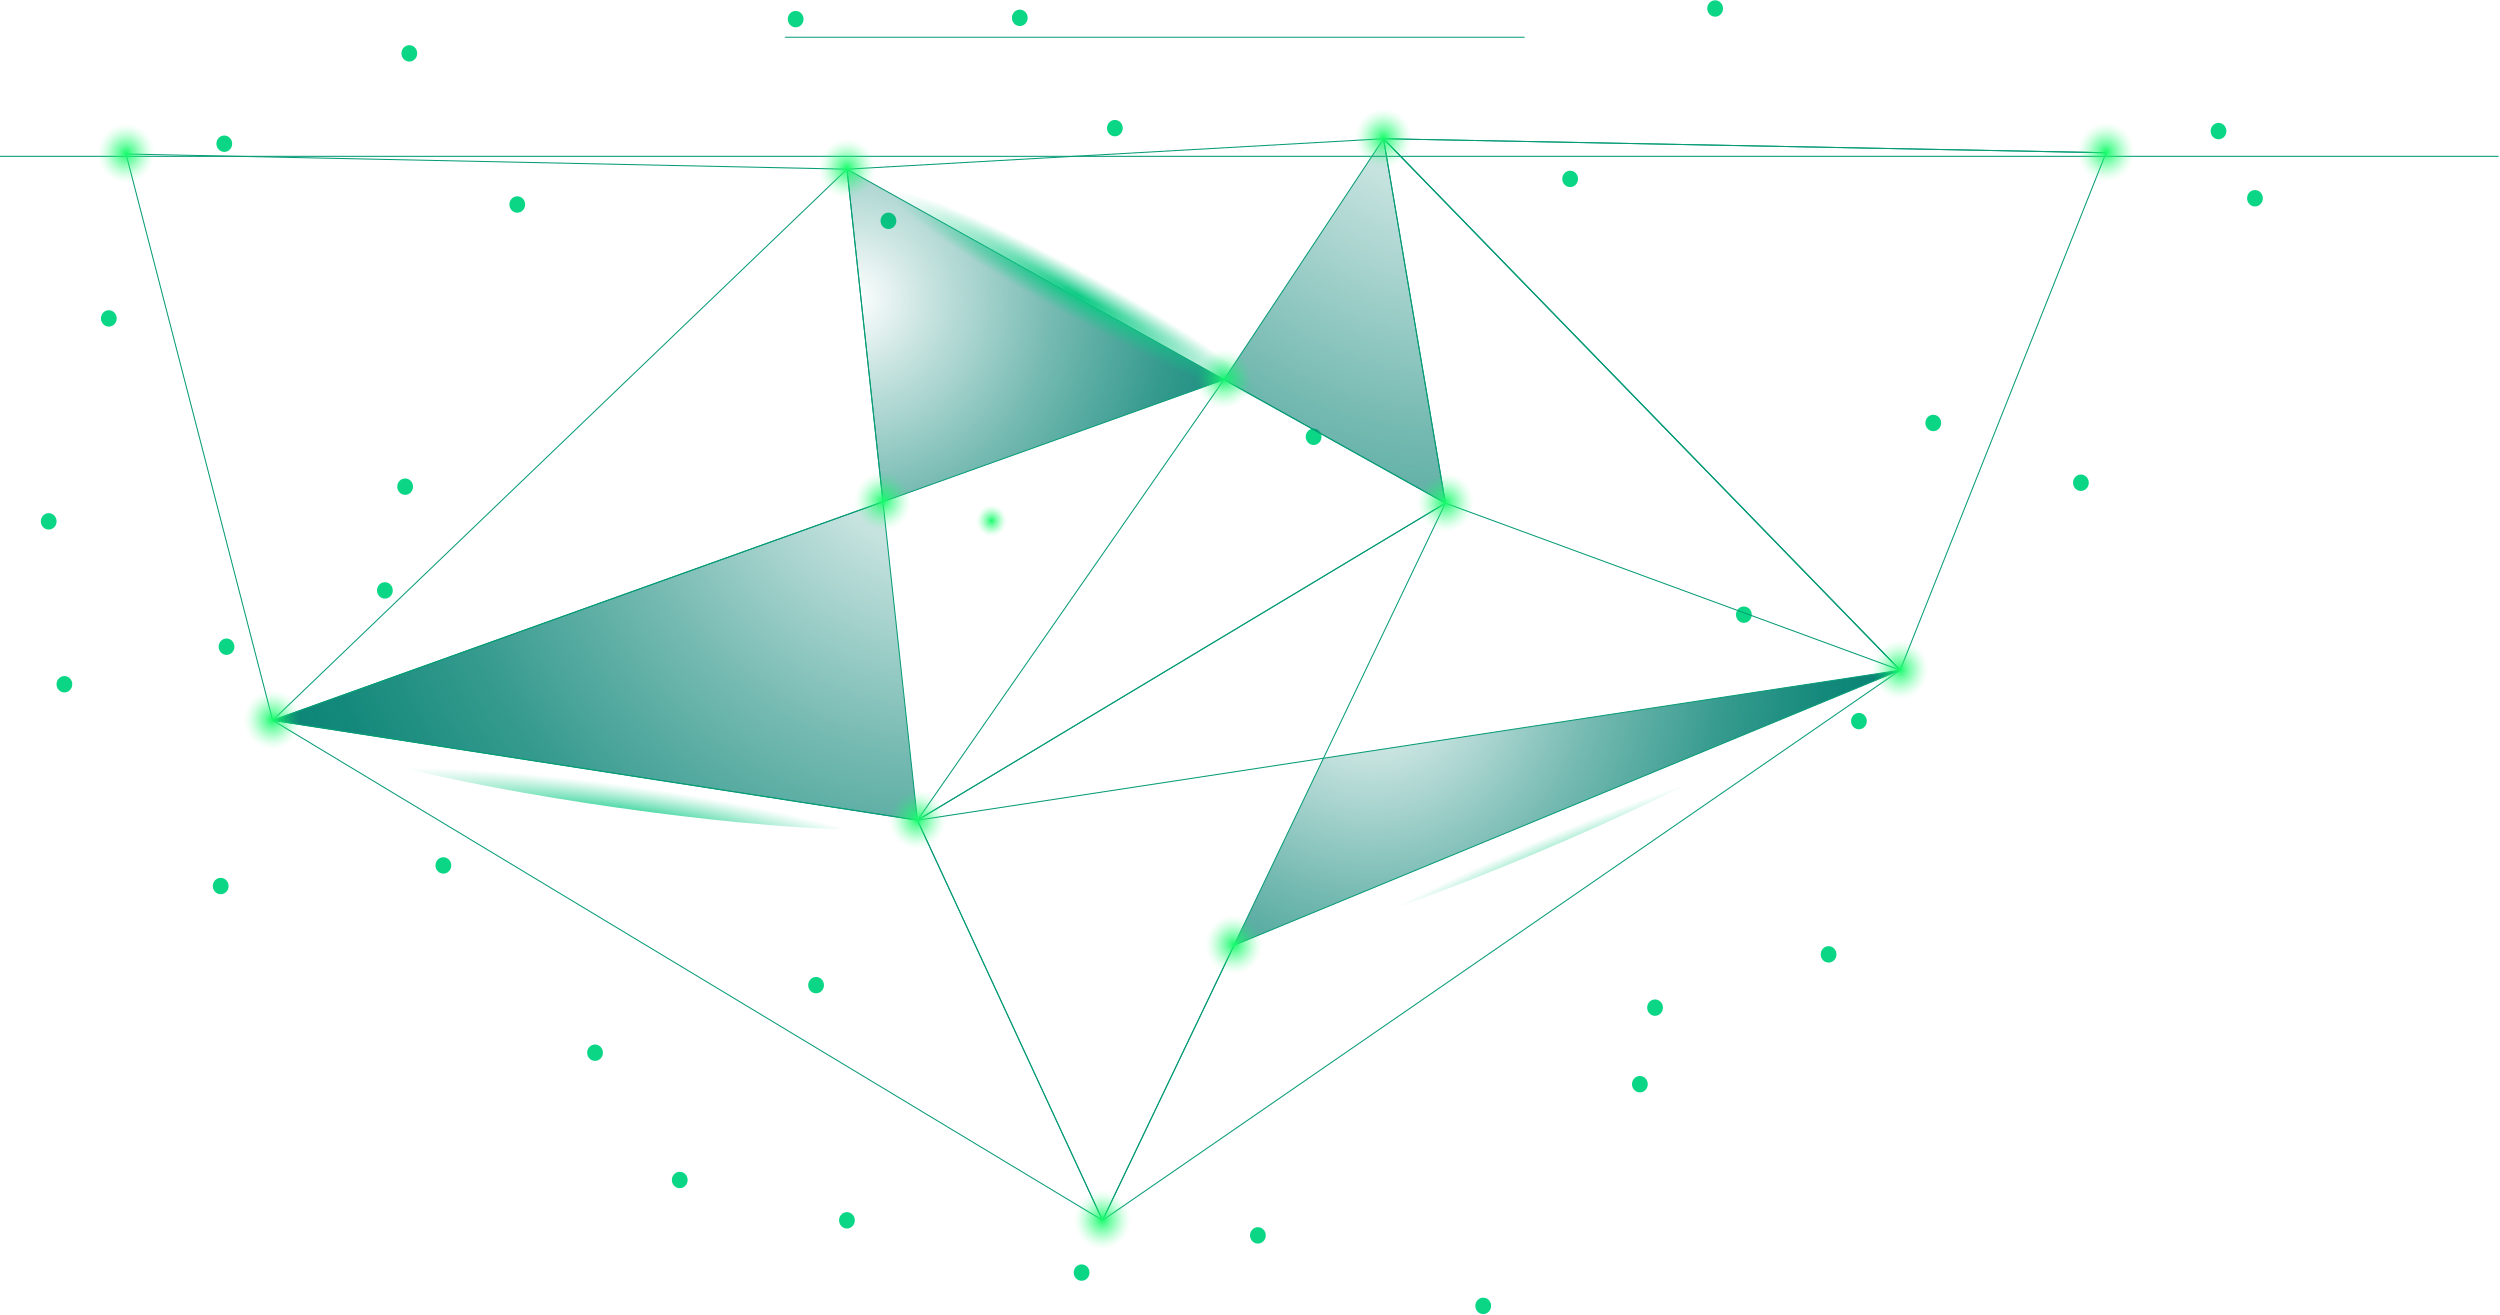 <svg width="1817" height="956" viewBox="0 0 1817 956" fill="none" xmlns="http://www.w3.org/2000/svg">
<path d="M154.673 643.978C154.673 647.284 157.228 649.943 160.406 649.943C163.584 649.943 166.139 647.284 166.139 643.978C166.139 640.671 163.584 638.013 160.406 638.013C157.228 638.013 154.673 640.671 154.673 643.978Z" fill="#0AD686"/>
<path d="M279.74 435.075C282.906 435.075 285.473 432.404 285.473 429.11C285.473 425.815 282.906 423.145 279.74 423.145C276.574 423.145 274.007 425.815 274.007 429.11C274.007 432.404 276.574 435.075 279.74 435.075Z" fill="#0AD686"/>
<path d="M288.714 353.704C288.714 357.011 291.269 359.669 294.447 359.669C297.625 359.669 300.18 357.011 300.18 353.704C300.18 350.398 297.625 347.739 294.447 347.739C291.269 347.739 288.714 350.398 288.714 353.704Z" fill="#0AD686"/>
<path d="M297.5 44.757C300.666 44.757 303.233 42.086 303.233 38.792C303.233 35.497 300.666 32.827 297.5 32.827C294.334 32.827 291.767 35.497 291.767 38.792C291.767 42.086 294.334 44.757 297.5 44.757Z" fill="#0AD686"/>
<path d="M735.448 12.965C735.448 16.272 738.003 18.93 741.181 18.93C744.359 18.93 746.914 16.272 746.914 12.965C746.914 9.658 744.359 7 741.181 7C738.003 7 735.448 9.658 735.448 12.965Z" fill="#0AD686"/>
<path d="M163.017 110.415C166.183 110.415 168.75 107.744 168.75 104.45C168.75 101.155 166.183 98.485 163.017 98.485C159.851 98.485 157.284 101.155 157.284 104.45C157.284 107.744 159.851 110.415 163.017 110.415Z" fill="#0AD686"/>
<path d="M79.084 237.387C82.25 237.387 84.817 234.716 84.817 231.422C84.817 228.128 82.25 225.457 79.084 225.457C75.918 225.457 73.351 228.128 73.351 231.422C73.351 234.716 75.918 237.387 79.084 237.387Z" fill="#0AD686"/>
<path d="M164.643 475.986C167.81 475.986 170.376 473.315 170.376 470.021C170.376 466.726 167.81 464.056 164.643 464.056C161.477 464.056 158.91 466.726 158.91 470.021C158.91 473.315 161.477 475.986 164.643 475.986Z" fill="#0AD686"/>
<path d="M322.239 634.966C325.406 634.966 327.972 632.295 327.972 629.001C327.972 625.707 325.406 623.036 322.239 623.036C319.073 623.036 316.506 625.707 316.506 629.001C316.506 632.295 319.073 634.966 322.239 634.966Z" fill="#0AD686"/>
<path d="M432.476 771.058C435.642 771.058 438.209 768.387 438.209 765.093C438.209 761.799 435.642 759.128 432.476 759.128C429.309 759.128 426.743 761.799 426.743 765.093C426.743 768.387 429.309 771.058 432.476 771.058Z" fill="#0AD686"/>
<path d="M593.125 721.977C596.292 721.977 598.858 719.306 598.858 716.012C598.858 712.717 596.292 710.047 593.125 710.047C589.959 710.047 587.392 712.717 587.392 716.012C587.392 719.306 589.959 721.977 593.125 721.977Z" fill="#0AD686"/>
<path d="M488.31 857.615C488.31 860.922 490.865 863.58 494.043 863.58C497.222 863.58 499.776 860.922 499.776 857.615C499.776 854.309 497.222 851.65 494.043 851.65C490.865 851.65 488.31 854.309 488.31 857.615Z" fill="#0AD686"/>
<path d="M1072.27 949.1C1072.27 952.406 1074.82 955.065 1078 955.065C1081.18 955.065 1083.74 952.406 1083.74 949.1C1083.74 945.793 1081.18 943.135 1078 943.135C1074.82 943.135 1072.27 945.793 1072.27 949.1Z" fill="#0AD686"/>
<path d="M1191.85 793.946C1195.02 793.946 1197.59 791.275 1197.59 787.981C1197.59 784.686 1195.02 782.016 1191.85 782.016C1188.69 782.016 1186.12 784.686 1186.12 787.981C1186.12 791.275 1188.69 793.946 1191.85 793.946Z" fill="#0AD686"/>
<path d="M1261.71 446.744C1261.71 450.051 1264.26 452.709 1267.44 452.709C1270.62 452.709 1273.18 450.051 1273.18 446.744C1273.18 443.438 1270.62 440.779 1267.44 440.779C1264.26 440.779 1261.71 443.438 1261.71 446.744Z" fill="#0AD686"/>
<path d="M578.294 19.86C581.46 19.86 584.027 17.189 584.027 13.895C584.027 10.6 581.46 7.93 578.294 7.93C575.128 7.93 572.561 10.6 572.561 13.895C572.561 17.189 575.128 19.86 578.294 19.86Z" fill="#0AD686"/>
<path d="M1633.17 144.087C1633.17 147.393 1635.73 150.052 1638.91 150.052C1642.08 150.052 1644.64 147.393 1644.64 144.087C1644.64 140.78 1642.08 138.122 1638.91 138.122C1635.73 138.122 1633.17 140.78 1633.17 144.087Z" fill="#0AD686"/>
<path d="M1512.4 356.816C1515.57 356.816 1518.14 354.145 1518.14 350.851C1518.14 347.556 1515.57 344.886 1512.4 344.886C1509.24 344.886 1506.67 347.556 1506.67 350.851C1506.67 354.145 1509.24 356.816 1512.4 356.816Z" fill="#0AD686"/>
<path d="M1323.28 693.643C1323.28 696.949 1325.83 699.608 1329.01 699.608C1332.19 699.608 1334.74 696.949 1334.74 693.643C1334.74 690.336 1332.19 687.678 1329.01 687.678C1325.83 687.678 1323.28 690.336 1323.28 693.643Z" fill="#0AD686"/>
<path d="M1202.88 738.316C1206.05 738.316 1208.62 735.645 1208.62 732.351C1208.62 729.056 1206.05 726.386 1202.88 726.386C1199.72 726.386 1197.15 729.056 1197.15 732.351C1197.15 735.645 1199.72 738.316 1202.88 738.316Z" fill="#0AD686"/>
<path d="M1351.07 530.06C1354.24 530.06 1356.8 527.389 1356.8 524.095C1356.8 520.8 1354.24 518.13 1351.07 518.13C1347.9 518.13 1345.34 520.8 1345.34 524.095C1345.34 527.389 1347.9 530.06 1351.07 530.06Z" fill="#0AD686"/>
<path d="M1399.36 307.41C1399.36 310.717 1401.92 313.375 1405.1 313.375C1408.28 313.375 1410.83 310.717 1410.83 307.41C1410.83 304.104 1408.28 301.445 1405.1 301.445C1401.92 301.445 1399.36 304.104 1399.36 307.41Z" fill="#0AD686"/>
<path d="M1606.69 95.265C1606.69 98.572 1609.24 101.23 1612.42 101.23C1615.6 101.23 1618.15 98.572 1618.15 95.265C1618.15 91.958 1615.6 89.3 1612.42 89.3C1609.24 89.3 1606.69 91.958 1606.69 95.265Z" fill="#0AD686"/>
<path d="M1240.83 6.179C1240.83 9.486 1243.39 12.144 1246.57 12.144C1249.74 12.144 1252.3 9.486 1252.3 6.179C1252.3 2.872 1249.74 0.214 1246.57 0.214C1243.39 0.214 1240.83 2.872 1240.83 6.179Z" fill="#0AD686"/>
<path d="M1135.46 130.017C1135.46 133.324 1138.01 135.982 1141.19 135.982C1144.37 135.982 1146.92 133.324 1146.92 130.017C1146.92 126.711 1144.37 124.052 1141.19 124.052C1138.01 124.052 1135.46 126.711 1135.46 130.017Z" fill="#0AD686"/>
<path d="M949.009 317.46C949.009 320.767 951.564 323.425 954.742 323.425C957.921 323.425 960.475 320.767 960.475 317.46C960.475 314.153 957.921 311.495 954.742 311.495C951.564 311.495 949.009 314.153 949.009 317.46Z" fill="#0AD686"/>
<path d="M639.986 160.49C639.986 163.797 642.541 166.455 645.72 166.455C648.898 166.455 651.453 163.797 651.453 160.49C651.453 157.184 648.898 154.525 645.72 154.525C642.541 154.525 639.986 157.184 639.986 160.49Z" fill="#0AD686"/>
<path d="M810.295 99.09C813.461 99.09 816.028 96.419 816.028 93.125C816.028 89.831 813.461 87.16 810.295 87.16C807.129 87.16 804.562 89.831 804.562 93.125C804.562 96.419 807.129 99.09 810.295 99.09Z" fill="#0AD686"/>
<path d="M370.222 148.625C370.222 151.932 372.777 154.59 375.955 154.59C379.134 154.59 381.689 151.932 381.689 148.625C381.689 145.318 379.134 142.66 375.955 142.66C372.777 142.66 370.222 145.318 370.222 148.625Z" fill="#0AD686"/>
<path d="M29.668 378.926C29.668 382.233 32.223 384.891 35.401 384.891C38.579 384.891 41.134 382.233 41.134 378.926C41.134 375.619 38.579 372.961 35.401 372.961C32.223 372.961 29.668 375.619 29.668 378.926Z" fill="#0AD686"/>
<path d="M46.805 503.282C49.971 503.282 52.538 500.612 52.538 497.318C52.538 494.023 49.971 491.353 46.805 491.353C43.638 491.353 41.072 494.023 41.072 497.318C41.072 500.612 43.638 503.282 46.805 503.282Z" fill="#0AD686"/>
<path d="M908.505 897.879C908.505 901.186 911.059 903.844 914.238 903.844C917.416 903.844 919.971 901.186 919.971 897.879C919.971 894.572 917.416 891.914 914.238 891.914C911.059 891.914 908.505 894.572 908.505 897.879Z" fill="#0AD686"/>
<path d="M780.383 924.916C780.383 928.223 782.938 930.881 786.116 930.881C789.295 930.881 791.849 928.223 791.849 924.916C791.849 921.609 789.295 918.951 786.116 918.951C782.938 918.951 780.383 921.609 780.383 924.916Z" fill="#0AD686"/>
<path d="M615.559 892.887C618.725 892.887 621.292 890.216 621.292 886.922C621.292 883.628 618.725 880.957 615.559 880.957C612.393 880.957 609.826 883.628 609.826 886.922C609.826 890.216 612.393 892.887 615.559 892.887Z" fill="#0AD686"/>
<path d="M-143.632 113.613H1815.69" stroke="#069B76" stroke-width="0.75" stroke-linecap="round" stroke-linejoin="round"/>
<path d="M570.754 27.057H1107.79" stroke="#069B76" stroke-width="0.75" stroke-linecap="round" stroke-linejoin="round"/>
<path d="M641.731 364.661L198.169 523.511L666.782 596.128L641.731 364.661Z" fill="url(#paint0_radial_11_761)"/>
<path d="M961.909 551.067L896.914 687.03L1381.04 487.073L961.909 551.067Z" fill="url(#paint1_radial_11_761)"/>
<path d="M889.623 275.9L1050.52 365.699L1005.53 100.841L889.623 275.9Z" fill="url(#paint2_radial_11_761)"/>
<path d="M615.559 122.95L641.731 364.662L889.623 275.9L615.559 122.95Z" fill="url(#paint3_radial_11_761)"/>
<path d="M1530.73 111.02L1005.53 100.841" stroke="#069B76" stroke-width="0.75" stroke-linecap="round" stroke-linejoin="round"/>
<path d="M1381.04 487.073L1530.73 111.02L1005.53 100.841L1381.04 487.073Z" stroke="#069B76" stroke-width="0.75" stroke-linecap="round" stroke-linejoin="round"/>
<path d="M666.782 596.129L1381.04 487.073L1005.53 100.841" stroke="#069B76" stroke-width="0.75" stroke-linecap="round" stroke-linejoin="round"/>
<path d="M615.559 122.95L1050.52 365.699L666.782 596.129L615.559 122.95Z" stroke="#069B76" stroke-width="0.75" stroke-linecap="round" stroke-linejoin="round"/>
<path d="M1005.53 100.841L1050.52 365.699L889.623 275.9L1005.53 100.841Z" stroke="#069B76" stroke-width="0.75" stroke-linecap="round" stroke-linejoin="round"/>
<path d="M1381.04 487.073L1050.52 365.699L1005.53 100.841L1381.04 487.073Z" stroke="#069B76" stroke-width="0.75" stroke-linecap="round" stroke-linejoin="round"/>
<path d="M1005.53 100.841L615.559 122.95" stroke="#069B76" stroke-width="0.75" stroke-linecap="round" stroke-linejoin="round"/>
<path d="M666.782 596.129L801.322 886.922L1050.52 365.699L666.782 596.129Z" stroke="#069B76" stroke-width="0.75" stroke-linecap="round" stroke-linejoin="round"/>
<path d="M198.169 523.511L666.782 596.129L889.623 275.9L198.169 523.511Z" stroke="#069B76" stroke-width="0.75" stroke-linecap="round" stroke-linejoin="round"/>
<path d="M615.559 122.95L198.169 523.512L641.731 364.662L615.559 122.95Z" stroke="#069B76" stroke-width="0.75" stroke-linecap="round" stroke-linejoin="round"/>
<path d="M91.609 111.928L615.559 122.95" stroke="#069B76" stroke-width="0.75" stroke-linecap="round" stroke-linejoin="round"/>
<path d="M91.609 111.928L198.169 523.512" stroke="#069B76" stroke-width="0.75" stroke-linecap="round" stroke-linejoin="round"/>
<path d="M801.322 886.922L198.169 523.512L666.782 596.129L801.322 886.922Z" stroke="#069B76" stroke-width="0.75" stroke-linecap="round" stroke-linejoin="round"/>
<path d="M1381.04 487.073L896.914 687.03L801.322 886.922L1381.04 487.073Z" stroke="#069B76" stroke-width="0.75" stroke-linecap="round" stroke-linejoin="round"/>
<path d="M1514.09 126.711C1522.44 136.242 1536.65 136.955 1545.81 128.267C1554.97 119.579 1555.65 104.796 1547.3 95.265C1538.95 85.734 1524.74 85.021 1515.58 93.709C1506.42 102.397 1505.74 117.18 1514.09 126.711Z" fill="url(#paint4_radial_11_761)"/>
<path d="M988.891 116.531C997.242 126.062 1011.45 126.775 1020.61 118.087C1029.77 109.399 1030.46 94.616 1022.11 85.085C1013.76 75.554 999.547 74.841 990.387 83.529C981.227 92.218 980.541 107 988.891 116.531Z" fill="url(#paint5_radial_11_761)"/>
<path d="M1364.47 502.829C1372.82 512.36 1387.03 513.073 1396.19 504.385C1405.35 495.697 1406.03 480.914 1397.68 471.383C1389.33 461.852 1375.12 461.139 1365.96 469.827C1356.8 478.515 1356.12 493.298 1364.47 502.829Z" fill="url(#paint6_radial_11_761)"/>
<path d="M650.144 611.819C658.494 621.35 672.702 622.063 681.863 613.375C691.023 604.687 691.708 589.904 683.358 580.373C675.008 570.842 660.8 570.129 651.639 578.817C642.479 587.505 641.794 602.288 650.144 611.819Z" fill="url(#paint7_radial_11_761)"/>
<path d="M1033.88 381.389C1042.23 390.92 1056.44 391.633 1065.6 382.945C1074.76 374.257 1075.45 359.474 1067.1 349.943C1058.75 340.412 1044.54 339.699 1035.38 348.387C1026.22 357.075 1025.53 371.858 1033.88 381.389Z" fill="url(#paint8_radial_11_761)"/>
<path d="M598.921 138.705C607.271 148.236 621.479 148.95 630.639 140.261C639.8 131.573 640.485 116.79 632.135 107.259C623.784 97.728 609.576 97.015 600.416 105.703C591.256 114.392 590.57 129.174 598.921 138.705Z" fill="url(#paint9_radial_11_761)"/>
<path d="M872.984 291.655C881.335 301.186 895.543 301.9 904.703 293.211C913.863 284.523 914.549 269.74 906.199 260.209C897.848 250.678 883.64 249.965 874.48 258.653C865.32 267.341 864.634 282.124 872.984 291.655Z" fill="url(#paint10_radial_11_761)"/>
<path d="M784.683 902.612C793.033 912.143 807.241 912.856 816.402 904.168C825.562 895.48 826.248 880.697 817.897 871.166C809.547 861.635 795.339 860.922 786.179 869.61C777.018 878.298 776.333 893.081 784.683 902.612Z" fill="url(#paint11_radial_11_761)"/>
<path d="M181.531 539.267C189.881 548.798 204.089 549.511 213.249 540.823C222.41 532.135 223.095 517.352 214.745 507.821C206.395 498.29 192.187 497.577 183.026 506.265C173.866 514.953 173.181 529.736 181.531 539.267Z" fill="url(#paint12_radial_11_761)"/>
<path d="M625.093 380.417C633.443 389.948 647.651 390.661 656.812 381.973C665.972 373.285 666.658 358.502 658.307 348.971C649.957 339.44 635.749 338.727 626.589 347.415C617.428 356.103 616.743 370.886 625.093 380.417Z" fill="url(#paint13_radial_11_761)"/>
<path d="M75.034 127.618C83.384 137.149 97.592 137.863 106.752 129.174C115.913 120.486 116.598 105.704 108.248 96.173C99.897 86.642 85.689 85.928 76.529 94.617C67.369 103.305 66.683 118.087 75.034 127.618Z" fill="url(#paint14_radial_11_761)"/>
<path d="M880.275 702.72C888.626 712.251 902.834 712.965 911.994 704.277C921.154 695.588 921.84 680.806 913.49 671.275C905.139 661.744 890.931 661.03 881.771 669.719C872.61 678.407 871.925 693.189 880.275 702.72Z" fill="url(#paint15_radial_11_761)"/>
<path style="mix-blend-mode:screen" d="M1324.83 504.709C1319.72 491.612 1218.46 521.891 1098.63 572.399C978.796 622.842 885.759 674.387 890.869 687.484C895.979 700.581 997.242 670.302 1117.07 619.794C1236.91 569.351 1329.88 517.806 1324.83 504.709Z" fill="url(#paint16_radial_11_761)"/>
<path style="mix-blend-mode:screen" d="M684.168 594.637C685.975 580.632 583.653 554.503 455.595 536.349C327.536 518.13 222.161 514.758 220.353 528.763C218.546 542.768 320.868 568.897 448.927 587.051C576.985 605.27 682.361 608.642 684.168 594.637Z" fill="url(#paint17_radial_11_761)"/>
<path style="mix-blend-mode:screen" d="M930.875 295.999C935.736 286.404 869.183 239.851 782.19 192.001C695.198 144.152 620.731 113.16 615.808 122.756C610.947 132.351 677.5 178.904 764.493 226.754C851.485 274.603 925.953 305.595 930.875 295.999Z" fill="url(#paint18_radial_11_761)"/>
<path d="M711.774 387.355C716.261 392.477 723.863 392.866 728.786 388.197C733.709 383.529 734.083 375.619 729.596 370.497C725.109 365.375 717.507 364.986 712.584 369.654C707.661 374.322 707.287 382.232 711.774 387.355Z" fill="url(#paint19_radial_11_761)"/>
<defs>
<radialGradient id="paint0_radial_11_761" cx="0" cy="0" r="1" gradientUnits="userSpaceOnUse" gradientTransform="translate(681.925 304.168) scale(560.279 582.947)">
<stop stop-color="#058273" stop-opacity="0"/>
<stop offset="0.15" stop-color="#058273" stop-opacity="0.21"/>
<stop offset="0.42" stop-color="#058273" stop-opacity="0.55"/>
<stop offset="0.66" stop-color="#058273" stop-opacity="0.8"/>
<stop offset="0.86" stop-color="#058273" stop-opacity="0.95"/>
<stop offset="1" stop-color="#058273"/>
</radialGradient>
<radialGradient id="paint1_radial_11_761" cx="0" cy="0" r="1" gradientUnits="userSpaceOnUse" gradientTransform="translate(996.182 483.248) scale(387.852 403.544)">
<stop stop-color="#058273" stop-opacity="0"/>
<stop offset="0.15" stop-color="#058273" stop-opacity="0.21"/>
<stop offset="0.42" stop-color="#058273" stop-opacity="0.55"/>
<stop offset="0.66" stop-color="#058273" stop-opacity="0.8"/>
<stop offset="0.86" stop-color="#058273" stop-opacity="0.95"/>
<stop offset="1" stop-color="#058273"/>
</radialGradient>
<radialGradient id="paint2_radial_11_761" cx="0" cy="0" r="1" gradientUnits="userSpaceOnUse" gradientTransform="translate(1055.69 31.53) scale(640.355 666.263)">
<stop stop-color="#058273" stop-opacity="0"/>
<stop offset="0.15" stop-color="#058273" stop-opacity="0.21"/>
<stop offset="0.42" stop-color="#058273" stop-opacity="0.55"/>
<stop offset="0.66" stop-color="#058273" stop-opacity="0.8"/>
<stop offset="0.86" stop-color="#058273" stop-opacity="0.95"/>
<stop offset="1" stop-color="#058273"/>
</radialGradient>
<radialGradient id="paint3_radial_11_761" cx="0" cy="0" r="1" gradientUnits="userSpaceOnUse" gradientTransform="translate(620.918 217.158) scale(342.424 356.278)">
<stop stop-color="#058273" stop-opacity="0"/>
<stop offset="0.15" stop-color="#058273" stop-opacity="0.21"/>
<stop offset="0.42" stop-color="#058273" stop-opacity="0.55"/>
<stop offset="0.66" stop-color="#058273" stop-opacity="0.8"/>
<stop offset="0.86" stop-color="#058273" stop-opacity="0.95"/>
<stop offset="1" stop-color="#058273"/>
</radialGradient>
<radialGradient id="paint4_radial_11_761" cx="0" cy="0" r="1" gradientUnits="userSpaceOnUse" gradientTransform="translate(1530.6 110.627) rotate(92.624) scale(31.638 30.413)">
<stop stop-color="#17FC6C"/>
<stop offset="0.04" stop-color="#17FC6C" stop-opacity="0.91"/>
<stop offset="0.18" stop-color="#17FC6C" stop-opacity="0.63"/>
<stop offset="0.32" stop-color="#17FC6C" stop-opacity="0.41"/>
<stop offset="0.44" stop-color="#17FC6C" stop-opacity="0.23"/>
<stop offset="0.54" stop-color="#17FC6C" stop-opacity="0.11"/>
<stop offset="0.63" stop-color="#17FC6C" stop-opacity="0.03"/>
<stop offset="0.69" stop-color="#17FC6C" stop-opacity="0"/>
</radialGradient>
<radialGradient id="paint5_radial_11_761" cx="0" cy="0" r="1" gradientUnits="userSpaceOnUse" gradientTransform="translate(1005.47 100.412) rotate(92.624) scale(31.638 30.413)">
<stop stop-color="#17FC6C"/>
<stop offset="0.04" stop-color="#17FC6C" stop-opacity="0.91"/>
<stop offset="0.18" stop-color="#17FC6C" stop-opacity="0.63"/>
<stop offset="0.32" stop-color="#17FC6C" stop-opacity="0.41"/>
<stop offset="0.44" stop-color="#17FC6C" stop-opacity="0.23"/>
<stop offset="0.54" stop-color="#17FC6C" stop-opacity="0.11"/>
<stop offset="0.63" stop-color="#17FC6C" stop-opacity="0.03"/>
<stop offset="0.69" stop-color="#17FC6C" stop-opacity="0"/>
</radialGradient>
<radialGradient id="paint6_radial_11_761" cx="0" cy="0" r="1" gradientUnits="userSpaceOnUse" gradientTransform="translate(1380.99 486.695) rotate(92.624) scale(31.638 30.413)">
<stop stop-color="#17FC6C"/>
<stop offset="0.04" stop-color="#17FC6C" stop-opacity="0.91"/>
<stop offset="0.18" stop-color="#17FC6C" stop-opacity="0.63"/>
<stop offset="0.32" stop-color="#17FC6C" stop-opacity="0.41"/>
<stop offset="0.44" stop-color="#17FC6C" stop-opacity="0.23"/>
<stop offset="0.54" stop-color="#17FC6C" stop-opacity="0.11"/>
<stop offset="0.63" stop-color="#17FC6C" stop-opacity="0.03"/>
<stop offset="0.69" stop-color="#17FC6C" stop-opacity="0"/>
</radialGradient>
<radialGradient id="paint7_radial_11_761" cx="0" cy="0" r="1" gradientUnits="userSpaceOnUse" gradientTransform="translate(666.72 595.684) rotate(92.624) scale(31.638 30.413)">
<stop stop-color="#17FC6C"/>
<stop offset="0.04" stop-color="#17FC6C" stop-opacity="0.91"/>
<stop offset="0.18" stop-color="#17FC6C" stop-opacity="0.63"/>
<stop offset="0.32" stop-color="#17FC6C" stop-opacity="0.41"/>
<stop offset="0.44" stop-color="#17FC6C" stop-opacity="0.23"/>
<stop offset="0.54" stop-color="#17FC6C" stop-opacity="0.11"/>
<stop offset="0.63" stop-color="#17FC6C" stop-opacity="0.03"/>
<stop offset="0.69" stop-color="#17FC6C" stop-opacity="0"/>
</radialGradient>
<radialGradient id="paint8_radial_11_761" cx="0" cy="0" r="1" gradientUnits="userSpaceOnUse" gradientTransform="translate(1050.47 365.272) rotate(92.624) scale(31.638 30.413)">
<stop stop-color="#17FC6C"/>
<stop offset="0.04" stop-color="#17FC6C" stop-opacity="0.91"/>
<stop offset="0.18" stop-color="#17FC6C" stop-opacity="0.63"/>
<stop offset="0.32" stop-color="#17FC6C" stop-opacity="0.41"/>
<stop offset="0.44" stop-color="#17FC6C" stop-opacity="0.23"/>
<stop offset="0.54" stop-color="#17FC6C" stop-opacity="0.11"/>
<stop offset="0.63" stop-color="#17FC6C" stop-opacity="0.03"/>
<stop offset="0.69" stop-color="#17FC6C" stop-opacity="0"/>
</radialGradient>
<radialGradient id="paint9_radial_11_761" cx="0" cy="0" r="1" gradientUnits="userSpaceOnUse" gradientTransform="translate(615.537 122.544) rotate(92.624) scale(31.638 30.413)">
<stop stop-color="#17FC6C"/>
<stop offset="0.04" stop-color="#17FC6C" stop-opacity="0.91"/>
<stop offset="0.18" stop-color="#17FC6C" stop-opacity="0.63"/>
<stop offset="0.32" stop-color="#17FC6C" stop-opacity="0.41"/>
<stop offset="0.44" stop-color="#17FC6C" stop-opacity="0.23"/>
<stop offset="0.54" stop-color="#17FC6C" stop-opacity="0.11"/>
<stop offset="0.63" stop-color="#17FC6C" stop-opacity="0.03"/>
<stop offset="0.69" stop-color="#17FC6C" stop-opacity="0"/>
</radialGradient>
<radialGradient id="paint10_radial_11_761" cx="0" cy="0" r="1" gradientUnits="userSpaceOnUse" gradientTransform="translate(889.577 275.503) rotate(92.624) scale(31.638 30.413)">
<stop stop-color="#17FC6C"/>
<stop offset="0.04" stop-color="#17FC6C" stop-opacity="0.91"/>
<stop offset="0.18" stop-color="#17FC6C" stop-opacity="0.63"/>
<stop offset="0.32" stop-color="#17FC6C" stop-opacity="0.41"/>
<stop offset="0.44" stop-color="#17FC6C" stop-opacity="0.23"/>
<stop offset="0.54" stop-color="#17FC6C" stop-opacity="0.11"/>
<stop offset="0.63" stop-color="#17FC6C" stop-opacity="0.03"/>
<stop offset="0.69" stop-color="#17FC6C" stop-opacity="0"/>
</radialGradient>
<radialGradient id="paint11_radial_11_761" cx="0" cy="0" r="1" gradientUnits="userSpaceOnUse" gradientTransform="translate(801.249 886.471) rotate(92.624) scale(31.638 30.413)">
<stop stop-color="#17FC6C"/>
<stop offset="0.04" stop-color="#17FC6C" stop-opacity="0.91"/>
<stop offset="0.18" stop-color="#17FC6C" stop-opacity="0.63"/>
<stop offset="0.32" stop-color="#17FC6C" stop-opacity="0.41"/>
<stop offset="0.44" stop-color="#17FC6C" stop-opacity="0.23"/>
<stop offset="0.54" stop-color="#17FC6C" stop-opacity="0.11"/>
<stop offset="0.63" stop-color="#17FC6C" stop-opacity="0.03"/>
<stop offset="0.69" stop-color="#17FC6C" stop-opacity="0"/>
</radialGradient>
<radialGradient id="paint12_radial_11_761" cx="0" cy="0" r="1" gradientUnits="userSpaceOnUse" gradientTransform="translate(198.094 523.102) rotate(92.624) scale(31.638 30.413)">
<stop stop-color="#17FC6C"/>
<stop offset="0.04" stop-color="#17FC6C" stop-opacity="0.91"/>
<stop offset="0.18" stop-color="#17FC6C" stop-opacity="0.63"/>
<stop offset="0.32" stop-color="#17FC6C" stop-opacity="0.41"/>
<stop offset="0.44" stop-color="#17FC6C" stop-opacity="0.23"/>
<stop offset="0.54" stop-color="#17FC6C" stop-opacity="0.11"/>
<stop offset="0.63" stop-color="#17FC6C" stop-opacity="0.03"/>
<stop offset="0.69" stop-color="#17FC6C" stop-opacity="0"/>
</radialGradient>
<radialGradient id="paint13_radial_11_761" cx="0" cy="0" r="1" gradientUnits="userSpaceOnUse" gradientTransform="translate(641.641 364.268) rotate(92.624) scale(31.638 30.413)">
<stop stop-color="#17FC6C"/>
<stop offset="0.04" stop-color="#17FC6C" stop-opacity="0.91"/>
<stop offset="0.18" stop-color="#17FC6C" stop-opacity="0.63"/>
<stop offset="0.32" stop-color="#17FC6C" stop-opacity="0.41"/>
<stop offset="0.44" stop-color="#17FC6C" stop-opacity="0.23"/>
<stop offset="0.54" stop-color="#17FC6C" stop-opacity="0.11"/>
<stop offset="0.63" stop-color="#17FC6C" stop-opacity="0.03"/>
<stop offset="0.69" stop-color="#17FC6C" stop-opacity="0"/>
</radialGradient>
<radialGradient id="paint14_radial_11_761" cx="0" cy="0" r="1" gradientUnits="userSpaceOnUse" gradientTransform="translate(91.624 111.481) rotate(92.624) scale(31.638 30.413)">
<stop stop-color="#17FC6C"/>
<stop offset="0.04" stop-color="#17FC6C" stop-opacity="0.91"/>
<stop offset="0.18" stop-color="#17FC6C" stop-opacity="0.63"/>
<stop offset="0.32" stop-color="#17FC6C" stop-opacity="0.41"/>
<stop offset="0.44" stop-color="#17FC6C" stop-opacity="0.23"/>
<stop offset="0.54" stop-color="#17FC6C" stop-opacity="0.11"/>
<stop offset="0.63" stop-color="#17FC6C" stop-opacity="0.03"/>
<stop offset="0.69" stop-color="#17FC6C" stop-opacity="0"/>
</radialGradient>
<radialGradient id="paint15_radial_11_761" cx="0" cy="0" r="1" gradientUnits="userSpaceOnUse" gradientTransform="translate(896.817 686.55) rotate(92.624) scale(31.638 30.413)">
<stop stop-color="#17FC6C"/>
<stop offset="0.04" stop-color="#17FC6C" stop-opacity="0.91"/>
<stop offset="0.18" stop-color="#17FC6C" stop-opacity="0.63"/>
<stop offset="0.32" stop-color="#17FC6C" stop-opacity="0.41"/>
<stop offset="0.44" stop-color="#17FC6C" stop-opacity="0.23"/>
<stop offset="0.54" stop-color="#17FC6C" stop-opacity="0.11"/>
<stop offset="0.63" stop-color="#17FC6C" stop-opacity="0.03"/>
<stop offset="0.69" stop-color="#17FC6C" stop-opacity="0"/>
</radialGradient>
<radialGradient id="paint16_radial_11_761" cx="0" cy="0" r="1" gradientUnits="userSpaceOnUse" gradientTransform="translate(1129.82 631.23) rotate(-22.842) scale(221.694 25.743)">
<stop stop-color="#0ACA83"/>
<stop offset="0.4" stop-color="#0ACA83" stop-opacity="0.53"/>
<stop offset="0.75" stop-color="#0ACA83" stop-opacity="0.15"/>
<stop offset="0.91" stop-color="#0ACA83" stop-opacity="0"/>
</radialGradient>
<radialGradient id="paint17_radial_11_761" cx="0" cy="0" r="1" gradientUnits="userSpaceOnUse" gradientTransform="translate(457.577 594.79) rotate(8.091) scale(220.583 25.873)">
<stop stop-color="#0ACA83"/>
<stop offset="0.4" stop-color="#0ACA83" stop-opacity="0.53"/>
<stop offset="0.75" stop-color="#0ACA83" stop-opacity="0.15"/>
<stop offset="0.91" stop-color="#0ACA83" stop-opacity="0"/>
</radialGradient>
<radialGradient id="paint18_radial_11_761" cx="0" cy="0" r="1" gradientUnits="userSpaceOnUse" gradientTransform="translate(784.019 214.8) rotate(28.809) scale(168.737 18.346)">
<stop stop-color="#0ACA83"/>
<stop offset="0.4" stop-color="#0ACA83" stop-opacity="0.53"/>
<stop offset="0.75" stop-color="#0ACA83" stop-opacity="0.15"/>
<stop offset="0.91" stop-color="#0ACA83" stop-opacity="0"/>
</radialGradient>
<radialGradient id="paint19_radial_11_761" cx="0" cy="0" r="1" gradientUnits="userSpaceOnUse" gradientTransform="translate(720.655 378.509) rotate(92.624) scale(16.986 16.328)">
<stop stop-color="#17FC6C"/>
<stop offset="0.04" stop-color="#17FC6C" stop-opacity="0.91"/>
<stop offset="0.18" stop-color="#17FC6C" stop-opacity="0.63"/>
<stop offset="0.32" stop-color="#17FC6C" stop-opacity="0.41"/>
<stop offset="0.44" stop-color="#17FC6C" stop-opacity="0.23"/>
<stop offset="0.54" stop-color="#17FC6C" stop-opacity="0.11"/>
<stop offset="0.63" stop-color="#17FC6C" stop-opacity="0.03"/>
<stop offset="0.69" stop-color="#17FC6C" stop-opacity="0"/>
</radialGradient>
</defs>
</svg>

